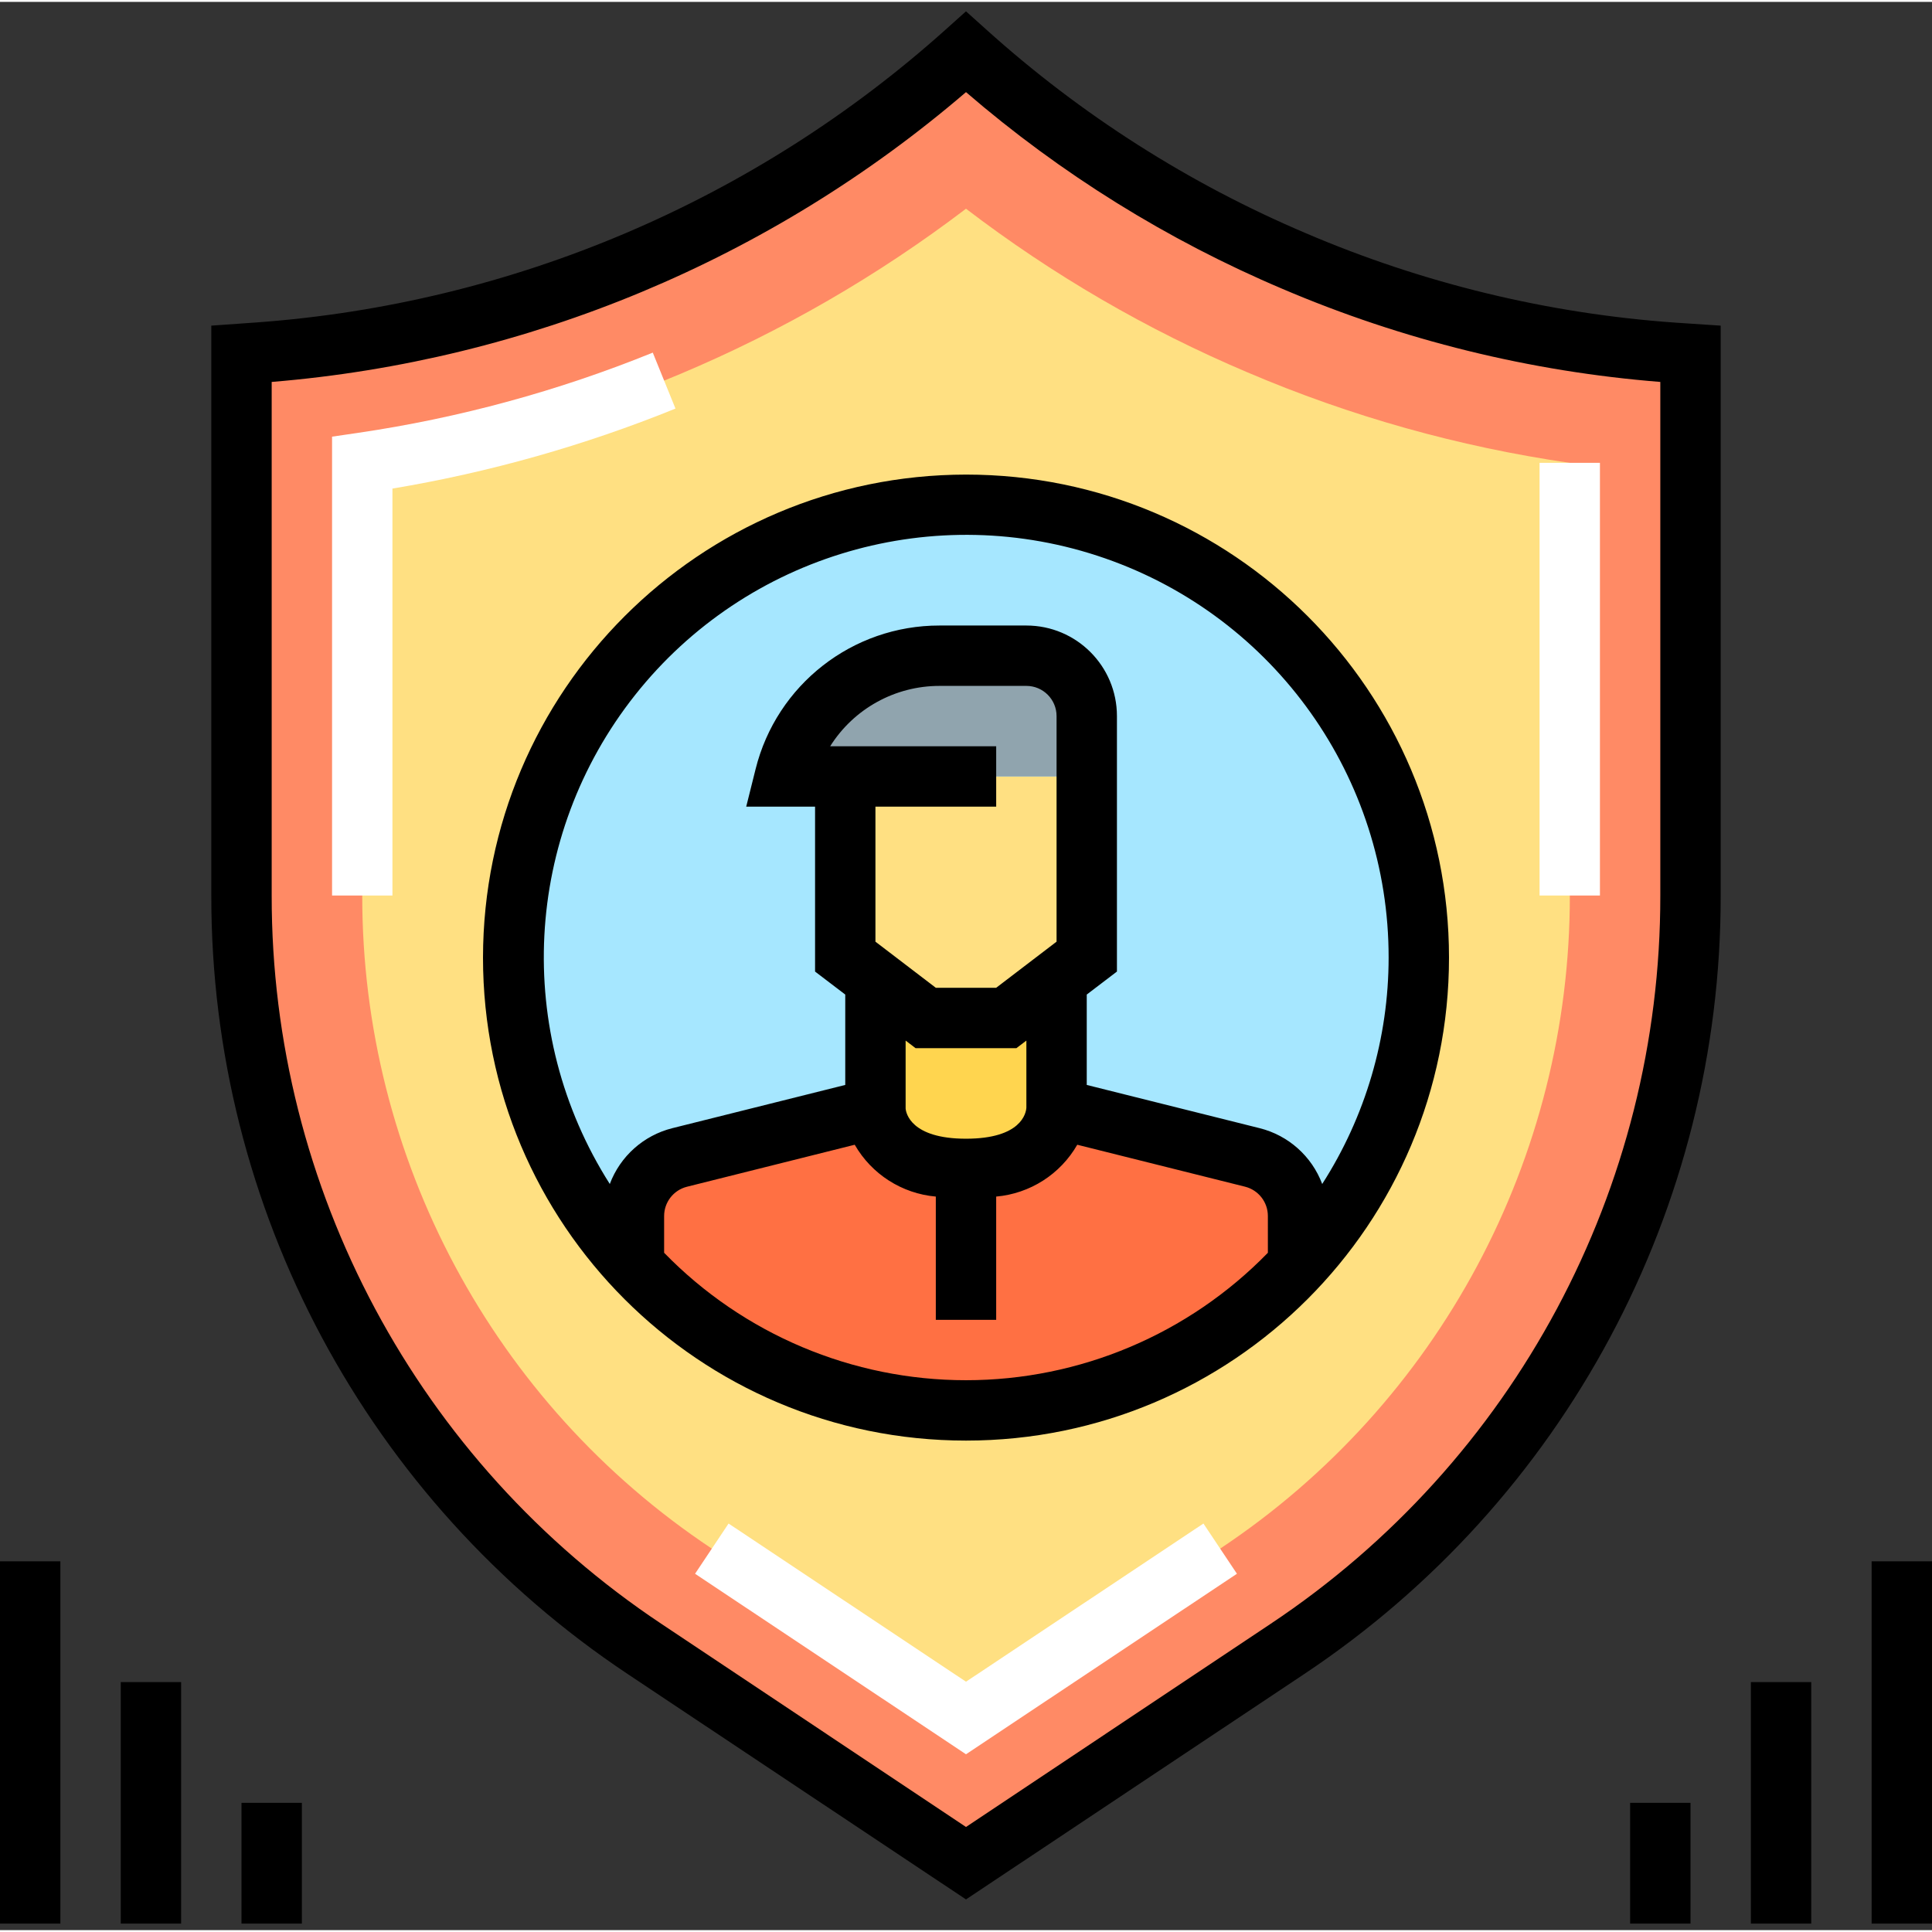 <svg height="512pt" viewBox="0 -2 512 511" width="512pt" xmlns="http://www.w3.org/2000/svg"><rect x="0" y="-2" width="512" height="511" fill="#333333" stroke="none"/><path d="m170.871 434.516c-66.77-44.512-106.871-119.449-106.871-199.695v-143.551l4.641-.32c69.578-4.977 135.512-33.016 187.359-79.68 25.734 23.184 55.148 41.922 87.039 55.438 31.863 13.598 65.766 21.789 100.32 24.242l4.641.32v143.551c0 80.246-40.102 155.184-106.871 199.695l-85.129 56.754zm0 0" fill="#ff8a65"/><path d="m188.625 407.891c-57.922-38.527-92.699-103.504-92.625-173.07v-114.688c58.164-8.559 113.211-31.723 160-67.32 22.93 17.531 47.98 32.094 74.559 43.352 27.328 11.672 56.059 19.738 85.465 24v114.656c.07 69.57-34.715 134.551-92.648 173.07l-67.375 44.914zm0 0" fill="#ffe082"/><path d="m376 251.27c0 66.273-53.727 120-120 120s-120-53.727-120-120c0-66.277 53.727-120 120-120s120 53.723 120 120zm0 0" fill="#a6e7ff"/><path d="m344 319.766c.004-7.348-4.996-13.75-12.121-15.531l-51.879-12.965h-48l-51.879 12.965c-7.125 1.781-12.125 8.184-12.121 15.531v12.895c22.645 24.605 54.559 38.609 88 38.609s65.355-14.004 88-38.609zm0 0" fill="#ff7043"/><path d="m280 291.27s0 16-24 16-24-16-24-16v-40h48zm0 0" fill="#ffd54f"/><path d="m288 203.27v47.742l-21.336 16.258h-21.328l-21.336-16.258v-47.742zm0 0" fill="#ffe082"/><path d="m208 203.27c4.703-18.809 21.598-32 40.984-32h23.016c8.836 0 16 7.16 16 16v16zm0 0" fill="#90a4ae"/><g fill="#fff"><path d="m104 234.82h-16v-121.602l6.84-1c26.809-3.938 53.047-11.078 78.152-21.27l6.016 14.832c-24.148 9.793-49.305 16.902-75.008 21.199zm0 0"/><path d="m256 462.402-71.801-47.84 8.879-13.309 62.922 41.918 62.922-41.918 8.879 13.309zm0 0"/><path d="m408 120.156h16v114.664h-16zm0 0"/></g><path d="m346.168 59.348c-31.07-13.172-59.73-31.43-84.801-54.023l-5.367-4.824-5.352 4.801c-50.578 45.379-114.789 72.684-182.559 77.641l-12.09.855v151.023c-.094 82.938 41.352 160.406 110.398 206.352l89.602 59.695 89.602-59.711c69.039-45.941 110.488-123.406 110.398-206.336v-151.023l-12.07-.801c-33.676-2.387-66.719-10.379-97.762-23.648zm93.832 175.473c.082 77.594-38.707 150.066-103.312 193.039l-80.688 53.809-80.688-53.809c-64.605-42.973-103.395-115.445-103.312-193.039v-136.105c67.895-5.562 132.297-32.445 184-76.801 25.09 21.633 53.395 39.23 83.895 52.152 31.816 13.582 65.621 21.906 100.105 24.648zm0 0"/><path d="m128 251.27c0 70.691 57.309 128 128 128s128-57.309 128-128c0-70.695-57.309-128-128-128-70.656.082-127.918 57.34-128 128zm208 78.23c-21.02 21.59-49.871 33.77-80 33.77s-58.98-12.18-80-33.77v-9.734c-.004-3.676 2.5-6.879 6.062-7.77l44.449-11.129c4.488 7.816 12.512 12.945 21.488 13.738v32.664h16v-32.664c8.977-.793 17-5.922 21.488-13.738l44.449 11.113c3.562.891 6.066 4.094 6.062 7.766zm-72-70.23h-16l-16-12.219v-35.781h32v-16h-44c6.27-9.969 17.219-16.012 28.992-16h23.008c4.418 0 8 3.582 8 8v59.781zm8 13.992v17.805c-.098 1.418-1.344 8.203-16 8.203s-15.91-6.859-16-8v-18.008l2.633 2.008h26.734zm96-21.992c-.008 21.27-6.117 42.094-17.602 60-2.762-7.355-8.961-12.887-16.582-14.793l-45.816-11.457v-23.953l8-6.094v-67.703c0-13.258-10.746-24-24-24h-23.016c-23.062-.027-43.172 15.676-48.746 38.055l-2.484 9.945h18.246v43.703l8 6.094v23.953l-45.824 11.457c-7.617 1.91-13.812 7.438-16.574 14.793-25.578-40.215-22.891-92.211 6.695-129.574 29.586-37.363 79.582-51.898 124.586-36.219 45.008 15.68 75.152 58.133 75.117 105.793zm0 0"/><path d="m496 411.27h16v96h-16zm0 0"/><path d="m464 443.27h16v64h-16zm0 0"/><path d="m432 475.27h16v32h-16zm0 0"/><path d="m0 411.27h16v96h-16zm0 0"/><path d="m32 443.27h16v64h-16zm0 0"/><path d="m64 475.27h16v32h-16zm0 0"/></svg>